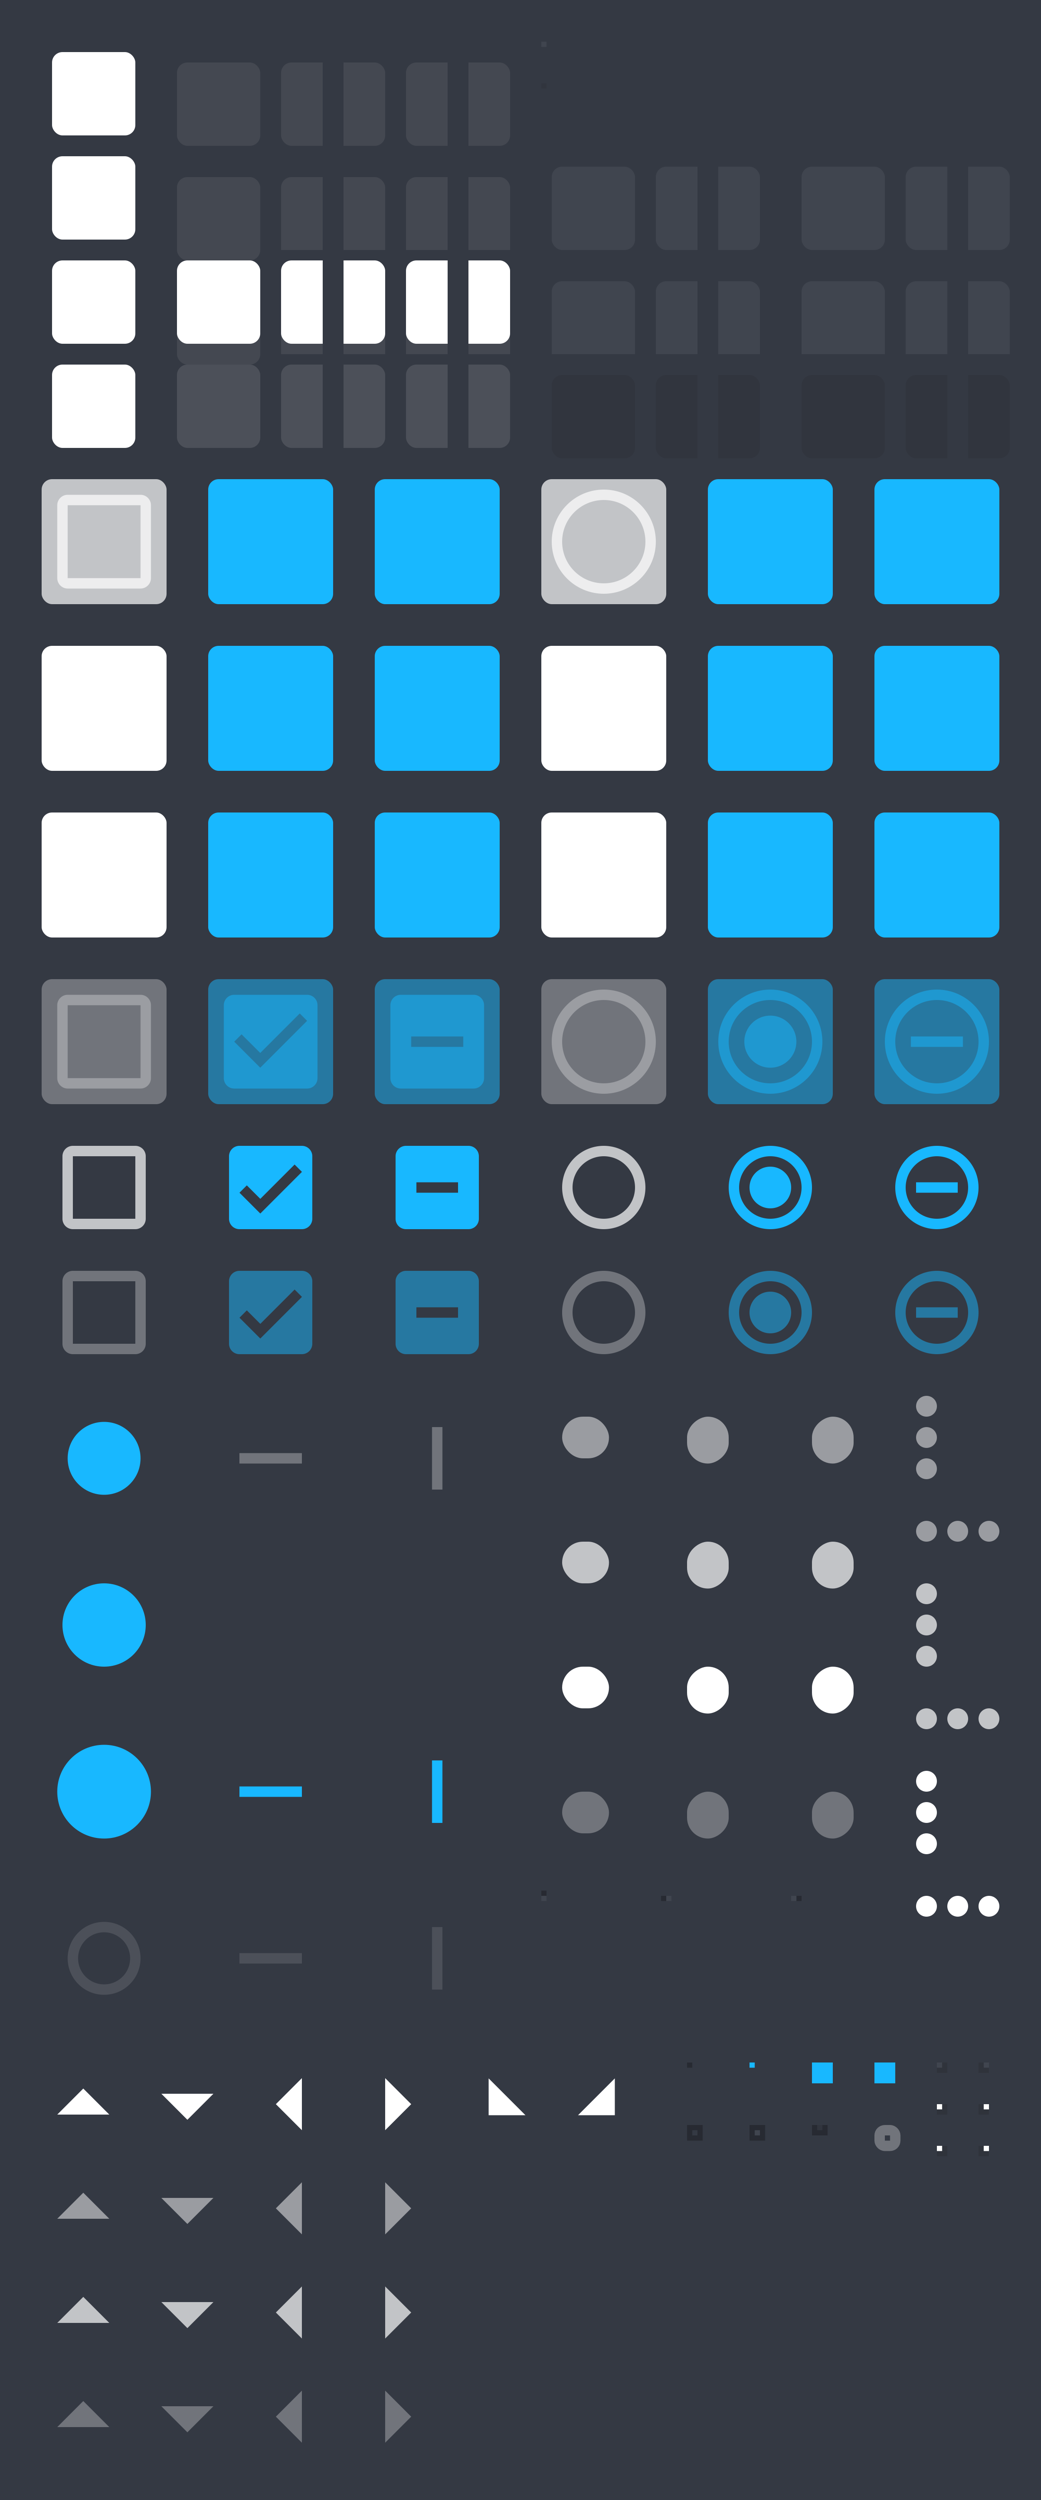 <?xml version="1.0" encoding="UTF-8" standalone="no"?>
<svg
   xmlns:dc="http://purl.org/dc/elements/1.1/"
   xmlns:cc="http://creativecommons.org/ns#"
   xmlns:rdf="http://www.w3.org/1999/02/22-rdf-syntax-ns#"
   xmlns:svg="http://www.w3.org/2000/svg"
   xmlns="http://www.w3.org/2000/svg"
   xmlns:xlink="http://www.w3.org/1999/xlink"
   xmlns:sodipodi="http://sodipodi.sourceforge.net/DTD/sodipodi-0.dtd"
   xmlns:inkscape="http://www.inkscape.org/namespaces/inkscape"
   width="200"
   height="480"
   viewBox="0 0 200 480"
   version="1.1"
   id="svg571"
   sodipodi:docname="assets-Dark.svg"
   inkscape:version="0.92.2 (5c3e80d, 2017-08-06)">
  <sodipodi:namedview
     showgrid="true"
     id="namedview4"
     inkscape:zoom="0.54791666"
     inkscape:cx="216.94969"
     inkscape:cy="363.54729"
     inkscape:current-layer="svg571">
    <inkscape:grid
       empspacing="4"
       id="grid2" />
  </sodipodi:namedview>
  <rect
     sodipodi:insensitive="true"
     width="200"
     height="480"
     fill="url(#color-bg)"
     id="rect6" />
  <defs
     id="defs418">
    <linearGradient
       id="color-fg">
      <stop
         stop-color="#FFFFFF"
         id="stop8" />
    </linearGradient>
    <linearGradient
       id="color-fg-disabled">
      <stop
         stop-color="#FFFFFF"
         stop-opacity="0.5"
         id="stop11" />
    </linearGradient>
    <linearGradient
       id="color-fg-secondary">
      <stop
         stop-color="#FFFFFF"
         stop-opacity="0.7"
         id="stop14" />
    </linearGradient>
    <linearGradient
       id="color-fg-secondary-disabled">
      <stop
         stop-color="#FFFFFF"
         stop-opacity="0.3"
         id="stop17" />
    </linearGradient>
    <linearGradient
       id="color-divider">
      <stop
         stop-color="#FFFFFF"
         stop-opacity="0.12"
         id="stop20" />
    </linearGradient>
    <linearGradient
       id="color-primary">
      <stop
         stop-color="#18b8ff"
         id="stop23" />
    </linearGradient>
    <linearGradient
       id="color-accent">
      <stop
         stop-color="#18b8ff"
         id="stop26" />
    </linearGradient>
    <linearGradient
       id="color-accent-insensitive">
      <stop
         stop-color="#18b8ff"
         stop-opacity="0.5"
         id="stop29" />
    </linearGradient>
    <linearGradient
       id="color-bg">
      <stop
         stop-color="#343943"
         id="stop32" />
    </linearGradient>
    <linearGradient
       id="color-bg-lighter">
      <stop
         stop-color="#444851"
         id="stop35" />
    </linearGradient>
    <linearGradient
       id="color-base">
      <stop
         stop-color="#40454F"
         id="stop38" />
    </linearGradient>
    <linearGradient
       id="color-base-alt">
      <stop
         stop-color="#31353E"
         id="stop41" />
    </linearGradient>
    <linearGradient
       id="color-border">
      <stop
         stop-color="#000000"
         stop-opacity="0.26"
         id="stop44" />
    </linearGradient>
    <filter
       id="1"
       color-interpolation-filters="sRGB"
       x="0"
       y="0"
       width="1"
       height="1">
      <!-- <feDropShadow dx="0" dy="1" stdDeviation="1.5" flood-color="#000000" flood-opacity="0.12"/> -->
      <!-- <feDropShadow dx="0" dy="1" stdDeviation="1" flood-color="#000000" flood-opacity="0.24"/> -->
      <feFlood
         flood-color="#000000"
         flood-opacity="0.12"
         result="flood"
         id="feFlood47" />
      <feComposite
         operator="in"
         in="flood"
         in2="SourceGraphic"
         result="composite1"
         id="feComposite49" />
      <feGaussianBlur
         stdDeviation="1.5"
         in="composite1"
         result="blur"
         id="feGaussianBlur51" />
      <feOffset
         dx="0"
         dy="1"
         result="offset"
         id="feOffset53" />
      <feComposite
         in="SourceGraphic"
         in2="offset"
         result="fbSourceGraphic"
         id="feComposite55" />
      <feFlood
         flood-color="#000000"
         flood-opacity="0.24"
         result="flood"
         id="feFlood57" />
      <feComposite
         operator="in"
         in="flood"
         in2="fbSourceGraphic"
         result="composite1"
         id="feComposite59" />
      <feGaussianBlur
         stdDeviation="1"
         in="composite1"
         result="blur"
         id="feGaussianBlur61" />
      <feOffset
         dx="0"
         dy="1"
         result="offset"
         id="feOffset63" />
      <feComposite
         in="fbSourceGraphic"
         in2="offset"
         result="composite2"
         id="feComposite65" />
    </filter>
    <rect
       id="1x1"
       width="1"
       height="1" />
    <rect
       id="2x2"
       width="2"
       height="2" />
    <rect
       id="4x4"
       width="4"
       height="4" />
    <rect
       id="16x16"
       width="16"
       height="16"
       opacity="0" />
    <rect
       id="17x17"
       width="17"
       height="17"
       opacity="0" />
    <rect
       id="24x24"
       width="24"
       height="24"
       opacity="0" />
    <clipPath
       id="left">
      <rect
         width="10"
         height="20"
         id="rect74" />
    </clipPath>
    <clipPath
       id="right">
      <rect
         width="10"
         height="20"
         x="10"
         id="rect77" />
    </clipPath>
    <clipPath
       id="left-top">
      <rect
         width="10"
         height="10"
         id="rect80" />
    </clipPath>
    <clipPath
       id="left-bottom">
      <rect
         width="10"
         height="10"
         y="10"
         id="rect83" />
    </clipPath>
    <clipPath
       id="right-top">
      <rect
         width="10"
         height="10"
         x="10"
         id="rect86" />
    </clipPath>
    <clipPath
       id="right-bottom">
      <rect
         width="10"
         height="10"
         x="10"
         y="10"
         id="rect89" />
    </clipPath>
    <g
       id="base-box">
      <rect
         width="20"
         height="20"
         opacity="0"
         id="rect92" />
      <rect
         x="2"
         y="2"
         width="16"
         height="16"
         rx="2"
         ry="2"
         id="rect94" />
    </g>
    <use
       xlink:href="#base-box"
       id="base-flat-button"
       fill="url(#color-fg)"
       opacity="0" />
    <use
       xlink:href="#base-box"
       id="base-flat-button-hover"
       fill="url(#color-fg)"
       opacity="0.15" />
    <use
       xlink:href="#base-box"
       id="base-flat-button-active"
       fill="url(#color-fg)"
       opacity="0.3" />
    <use
       xlink:href="#base-box"
       id="base-flat-button-insensitive"
       fill="url(#color-fg)"
       opacity="0" />
    <use
       xlink:href="#base-box"
       id="base-button"
       fill="url(#color-bg-lighter)"
       filter="url(#1)" />
    <use
       xlink:href="#base-button"
       id="base-button-hover"
       filter="url(#1)" />
    <g
       id="base-button-active">
      <use
         xlink:href="#base-button-hover"
         id="use103" />
      <use
         xlink:href="#base-flat-button-active"
         id="use105" />
    </g>
    <use
       xlink:href="#base-box"
       id="base-button-insensitive"
       fill="url(#color-divider)" />
    <use
       xlink:href="#1x1"
       id="base-entry-background"
       fill="url(#color-base)" />
    <use
       xlink:href="#1x1"
       id="base-entry-background-insensitive"
       fill="url(#color-base-alt)" />
    <use
       xlink:href="#base-box"
       id="base-entry-box"
       fill="url(#color-base)"
       filter="url(#1)" />
    <use
       xlink:href="#base-entry-box"
       id="base-entry-box-active"
       filter="url(#1)" />
    <use
       xlink:href="#base-box"
       id="base-entry-box-insensitive"
       fill="url(#color-base-alt)"
       filter="url(#1)" />
    <rect
       id="background-fill"
       width="20"
       height="20" />
    <g
       id="base-entry">
      <use
         xlink:href="#background-fill"
         id="use115" />
      <use
         xlink:href="#base-entry-box"
         id="use117" />
    </g>
    <g
       id="base-entry-active">
      <use
         xlink:href="#background-fill"
         id="use120" />
      <use
         xlink:href="#base-entry-box-active"
         id="use122" />
    </g>
    <g
       id="base-entry-insensitive">
      <use
         xlink:href="#background-fill"
         id="use125" />
      <use
         xlink:href="#base-entry-box-insensitive"
         id="use127" />
    </g>
    <use
       clip-path="url(#left)"
       xlink:href="#base-button"
       id="base-combo-rtl-button" />
    <use
       clip-path="url(#left)"
       xlink:href="#base-button-hover"
       id="base-combo-rtl-button-hover" />
    <use
       clip-path="url(#left)"
       xlink:href="#base-button-active"
       id="base-combo-rtl-button-active" />
    <use
       clip-path="url(#left)"
       xlink:href="#base-button-insensitive"
       id="base-combo-rtl-button-insensitive" />
    <use
       clip-path="url(#right)"
       xlink:href="#base-button"
       id="base-combo-ltr-button" />
    <use
       clip-path="url(#right)"
       xlink:href="#base-button-hover"
       id="base-combo-ltr-button-hover" />
    <use
       clip-path="url(#right)"
       xlink:href="#base-button-active"
       id="base-combo-ltr-button-active" />
    <use
       clip-path="url(#right)"
       xlink:href="#base-button-insensitive"
       id="base-combo-ltr-button-insensitive" />
    <use
       clip-path="url(#left-top)"
       xlink:href="#base-button"
       id="base-spin-rtl-up" />
    <use
       clip-path="url(#left-top)"
       xlink:href="#base-button-hover"
       id="base-spin-rtl-up-hover" />
    <use
       clip-path="url(#left-top)"
       xlink:href="#base-button-active"
       id="base-spin-rtl-up-active" />
    <use
       clip-path="url(#left-top)"
       xlink:href="#base-button-insensitive"
       id="base-spin-rtl-up-insensitive" />
    <use
       clip-path="url(#left-bottom)"
       xlink:href="#base-button"
       id="base-spin-rtl-down" />
    <use
       clip-path="url(#left-bottom)"
       xlink:href="#base-button-hover"
       id="base-spin-rtl-down-hover" />
    <use
       clip-path="url(#left-bottom)"
       xlink:href="#base-button-active"
       id="base-spin-rtl-down-active" />
    <use
       clip-path="url(#left-bottom)"
       xlink:href="#base-button-insensitive"
       id="base-spin-rtl-down-insensitive" />
    <use
       clip-path="url(#right-top)"
       xlink:href="#base-button"
       id="base-spin-ltr-up" />
    <use
       clip-path="url(#right-top)"
       xlink:href="#base-button-hover"
       id="base-spin-ltr-up-hover" />
    <use
       clip-path="url(#right-top)"
       xlink:href="#base-button-active"
       id="base-spin-ltr-up-active" />
    <use
       clip-path="url(#right-top)"
       xlink:href="#base-button-insensitive"
       id="base-spin-ltr-up-insensitive" />
    <use
       clip-path="url(#right-bottom)"
       xlink:href="#base-button"
       id="base-spin-ltr-down" />
    <use
       clip-path="url(#right-bottom)"
       xlink:href="#base-button-hover"
       id="base-spin-ltr-down-hover" />
    <use
       clip-path="url(#right-bottom)"
       xlink:href="#base-button-active"
       id="base-spin-ltr-down-active" />
    <use
       clip-path="url(#right-bottom)"
       xlink:href="#base-button-insensitive"
       id="base-spin-ltr-down-insensitive" />
    <use
       clip-path="url(#left)"
       xlink:href="#base-entry"
       id="base-combo-ltr-entry" />
    <use
       clip-path="url(#left)"
       xlink:href="#base-entry-active"
       id="base-combo-ltr-entry-active" />
    <use
       clip-path="url(#left)"
       xlink:href="#base-entry-insensitive"
       id="base-combo-ltr-entry-insensitive" />
    <use
       clip-path="url(#right)"
       xlink:href="#base-entry"
       id="base-combo-rtl-entry" />
    <use
       clip-path="url(#right)"
       xlink:href="#base-entry-active"
       id="base-combo-rtl-entry-active" />
    <use
       clip-path="url(#right)"
       xlink:href="#base-entry-insensitive"
       id="base-combo-rtl-entry-insensitive" />
    <path
       id="checkbox-unchecked-path"
       d="M19 5v14H5V5h14m0-2H5c-1.1 0-2 .9-2 2v14c0 1.1.9 2 2 2h14c1.1 0 2-.9 2-2V5c0-1.1-.9-2-2-2z" />
    <path
       id="checkbox-checked-path"
       d="M19 3H5c-1.11 0-2 .9-2 2v14c0 1.1.89 2 2 2h14c1.11 0 2-.9 2-2V5c0-1.1-.89-2-2-2zm-9 14l-5-5 1.41-1.41L10 14.17l7.59-7.59L19 8l-9 9z" />
    <path
       id="checkbox-mixed-path"
       d="M19 3H5c-1.1 0-2 .9-2 2v14c0 1.1.9 2 2 2h14c1.1 0 2-.9 2-2V5c0-1.1-.9-2-2-2zm-2 10H7v-2h10v2z" />
    <path
       id="radio-unchecked-path"
       d="M12 2C6.48 2 2 6.48 2 12s4.48 10 10 10 10-4.48 10-10S17.52 2 12 2zm0 18c-4.42 0-8-3.58-8-8s3.58-8 8-8 8 3.58 8 8-3.58 8-8 8z" />
    <path
       id="radio-checked-path"
       d="M12 7c-2.76 0-5 2.24-5 5s2.24 5 5 5 5-2.24 5-5-2.24-5-5-5zm0-5C6.48 2 2 6.48 2 12s4.48 10 10 10 10-4.48 10-10S17.52 2 12 2zm0 18c-4.42 0-8-3.58-8-8s3.58-8 8-8 8 3.58 8 8-3.58 8-8 8z" />
    <path
       id="radio-mixed-path"
       d="m12 2c-5.52 0-10 4.48-10 10s4.48 10 10 10 10-4.48 10-10-4.48-10-10-10zm0 2c4.42 0 8 3.58 8 8s-3.58 8-8 8-8-3.58-8-8 3.58-8 8-8zm-5 7v2h10v-2h-10z" />
    <path
       id="menu-checkbox-unchecked-path"
       d="m2 0a2 2 0 0 0 -2 2v12a2 2 0 0 0 2 2h12a2 2 0 0 0 2 -2v-12a2 2 0 0 0 -2 -2h-12zm0 2h12v12h-12v-12z" />
    <path
       id="menu-checkbox-checked-path"
       d="m2 0a2 2 0 0 0 -2 2v12a2 2 0 0 0 2 2h12a2 2 0 0 0 2 -2v-12a2 2 0 0 0 -2 -2h-12zm10.6 3.59l1.41 1.41-8 8-4-4 1.41-1.41 2.59 2.59 6.59-6.59z" />
    <path
       id="menu-checkbox-mixed-path"
       d="m2 0a2 2 0 0 0 -2 2v12a2 2 0 0 0 2 2h12a2 2 0 0 0 2 -2v-12a2 2 0 0 0 -2 -2h-12zm2 7h8v2h-8v-2z" />
    <path
       id="menu-radio-unchecked-path"
       d="m8 0a8 8 0 0 0 -8 8 8 8 0 0 0 8 8 8 8 0 0 0 8 -8 8 8 0 0 0 -8 -8zm0 2a6 6 0 0 1 6 6 6 6 0 0 1 -6 6 6 6 0 0 1 -6 -6 6 6 0 0 1 6 -6z" />
    <path
       id="menu-radio-checked-path"
       d="m8 0a8 8 0 0 0 -8 8 8 8 0 0 0 8 8 8 8 0 0 0 8 -8 8 8 0 0 0 -8 -8zm0 2a6 6 0 0 1 6 6 6 6 0 0 1 -6 6 6 6 0 0 1 -6 -6 6 6 0 0 1 6 -6zm0 2a4 4 0 0 0 -4 4 4 4 0 0 0 4 4 4 4 0 0 0 4 -4 4 4 0 0 0 -4 -4z" />
    <path
       id="menu-radio-mixed-path"
       d="m8 0a8 8 0 0 0 -8 8 8 8 0 0 0 8 8 8 8 0 0 0 8 -8 8 8 0 0 0 -8 -8zm0 2a6 6 0 0 1 6 6 6 6 0 0 1 -6 6 6 6 0 0 1 -6 -6 6 6 0 0 1 6 -6zm-4 5v2h8v-2h-8z" />
    <rect
       id="button-fill"
       width="24"
       height="24"
       rx="2"
       ry="2" />
    <g
       id="base-checkbox-unchecked">
      <use
         xlink:href="#button-fill"
         opacity="0"
         id="use173" />
      <use
         xlink:href="#checkbox-unchecked-path"
         id="use175" />
    </g>
    <g
       id="base-checkbox-unchecked-hover">
      <use
         xlink:href="#button-fill"
         opacity="0.15"
         id="use178" />
      <use
         xlink:href="#checkbox-unchecked-path"
         id="use180" />
    </g>
    <g
       id="base-checkbox-unchecked-active">
      <use
         xlink:href="#button-fill"
         opacity="0.3"
         id="use183" />
      <use
         xlink:href="#checkbox-unchecked-path"
         id="use185" />
    </g>
    <g
       id="base-checkbox-checked">
      <use
         xlink:href="#button-fill"
         opacity="0"
         id="use188" />
      <use
         xlink:href="#checkbox-checked-path"
         id="use190" />
    </g>
    <g
       id="base-checkbox-checked-hover">
      <use
         xlink:href="#button-fill"
         opacity="0.15"
         id="use193" />
      <use
         xlink:href="#checkbox-checked-path"
         id="use195" />
    </g>
    <g
       id="base-checkbox-checked-active">
      <use
         xlink:href="#button-fill"
         opacity="0.3"
         id="use198" />
      <use
         xlink:href="#checkbox-checked-path"
         id="use200" />
    </g>
    <g
       id="base-checkbox-mixed">
      <use
         xlink:href="#button-fill"
         opacity="0"
         id="use203" />
      <use
         xlink:href="#checkbox-mixed-path"
         id="use205" />
    </g>
    <g
       id="base-checkbox-mixed-hover">
      <use
         xlink:href="#button-fill"
         opacity="0.15"
         id="use208" />
      <use
         xlink:href="#checkbox-mixed-path"
         id="use210" />
    </g>
    <g
       id="base-checkbox-mixed-active">
      <use
         xlink:href="#button-fill"
         opacity="0.3"
         id="use213" />
      <use
         xlink:href="#checkbox-mixed-path"
         id="use215" />
    </g>
    <g
       id="base-radio-unchecked">
      <use
         xlink:href="#button-fill"
         opacity="0"
         id="use218" />
      <use
         xlink:href="#radio-unchecked-path"
         id="use220" />
    </g>
    <g
       id="base-radio-unchecked-hover">
      <use
         xlink:href="#button-fill"
         opacity="0.15"
         id="use223" />
      <use
         xlink:href="#radio-unchecked-path"
         id="use225" />
    </g>
    <g
       id="base-radio-unchecked-active">
      <use
         xlink:href="#button-fill"
         opacity="0.3"
         id="use228" />
      <use
         xlink:href="#radio-unchecked-path"
         id="use230" />
    </g>
    <g
       id="base-radio-checked">
      <use
         xlink:href="#button-fill"
         opacity="0"
         id="use233" />
      <use
         xlink:href="#radio-checked-path"
         id="use235" />
    </g>
    <g
       id="base-radio-checked-hover">
      <use
         xlink:href="#button-fill"
         opacity="0.15"
         id="use238" />
      <use
         xlink:href="#radio-checked-path"
         id="use240" />
    </g>
    <g
       id="base-radio-checked-active">
      <use
         xlink:href="#button-fill"
         opacity="0.3"
         id="use243" />
      <use
         xlink:href="#radio-checked-path"
         id="use245" />
    </g>
    <g
       id="base-radio-mixed">
      <use
         xlink:href="#button-fill"
         opacity="0"
         id="use248" />
      <use
         xlink:href="#radio-mixed-path"
         id="use250" />
    </g>
    <g
       id="base-radio-mixed-hover">
      <use
         xlink:href="#button-fill"
         opacity="0.15"
         id="use253" />
      <use
         xlink:href="#radio-mixed-path"
         id="use255" />
    </g>
    <g
       id="base-radio-mixed-active">
      <use
         xlink:href="#button-fill"
         opacity="0.3"
         id="use258" />
      <use
         xlink:href="#radio-mixed-path"
         id="use260" />
    </g>
    <g
       id="base-menu-checkbox-unchecked">
      <use
         xlink:href="#16x16"
         id="use263" />
      <use
         xlink:href="#menu-checkbox-unchecked-path"
         id="use265" />
    </g>
    <g
       id="base-menu-checkbox-checked">
      <use
         xlink:href="#16x16"
         id="use268" />
      <use
         xlink:href="#menu-checkbox-checked-path"
         id="use270" />
    </g>
    <g
       id="base-menu-checkbox-mixed">
      <use
         xlink:href="#16x16"
         id="use273" />
      <use
         xlink:href="#menu-checkbox-mixed-path"
         id="use275" />
    </g>
    <g
       id="base-menu-radio-unchecked">
      <use
         xlink:href="#16x16"
         id="use278" />
      <use
         xlink:href="#menu-radio-unchecked-path"
         id="use280" />
    </g>
    <g
       id="base-menu-radio-checked">
      <use
         xlink:href="#16x16"
         id="use283" />
      <use
         xlink:href="#menu-radio-checked-path"
         id="use285" />
    </g>
    <g
       id="base-menu-radio-mixed">
      <use
         xlink:href="#16x16"
         id="use288" />
      <use
         xlink:href="#menu-radio-mixed-path"
         id="use290" />
    </g>
    <g
       id="base-scale-slider">
      <use
         xlink:href="#24x24"
         id="use293" />
      <circle
         cx="12"
         cy="12"
         r="7"
         fill="url(#color-accent)"
         id="circle295" />
    </g>
    <g
       id="base-scale-slider-hover">
      <use
         xlink:href="#24x24"
         id="use298" />
      <circle
         cx="12"
         cy="12"
         r="8"
         fill="url(#color-accent)"
         id="circle300" />
    </g>
    <g
       id="base-scale-slider-active">
      <use
         xlink:href="#24x24"
         id="use303" />
      <circle
         cx="12"
         cy="12"
         r="9"
         fill="url(#color-accent)"
         id="circle305" />
    </g>
    <g
       id="base-scale-slider-insensitive">
      <use
         xlink:href="#24x24"
         id="use308" />
      <circle
         cx="12"
         cy="12"
         r="7"
         fill="url(#color-bg)"
         id="circle310" />
      <circle
         cx="12"
         cy="12"
         r="6"
         fill="none"
         stroke="url(#color-divider)"
         stroke-width="2"
         id="circle312" />
    </g>
    <g
       id="base-scale-horz-trough">
      <use
         xlink:href="#24x24"
         id="use315" />
      <rect
         width="12"
         height="2"
         x="6"
         y="11"
         id="rect317" />
    </g>
    <g
       id="base-scale-vert-trough">
      <use
         xlink:href="#24x24"
         id="use320" />
      <rect
         width="2"
         height="12"
         x="11"
         y="6"
         id="rect322" />
    </g>
    <g
       id="base-scrollbar-horz-slider">
      <use
         xlink:href="#17x17"
         y="-1"
         id="use325" />
      <rect
         width="9"
         height="8"
         x="4"
         y="4"
         ry="4"
         id="rect327" />
    </g>
    <g
       id="base-scrollbar-horz-trough">
      <use
         xlink:href="#base-border"
         y="-1"
         id="use330" />
      <use
         xlink:href="#base-entry-background"
         id="use332" />
    </g>
    <use
       xlink:href="#base-scrollbar-horz-slider"
       id="base-scrollbar-vert-ltr-slider"
       transform="rotate(-90 8.5 8.5)" />
    <use
       xlink:href="#base-scrollbar-horz-trough"
       id="base-scrollbar-vert-ltr-trough"
       transform="rotate(-90 0.5 0.5)" />
    <use
       xlink:href="#base-scrollbar-horz-slider"
       id="base-scrollbar-vert-rtl-slider"
       transform="rotate(90 8 8)" />
    <use
       xlink:href="#base-scrollbar-horz-trough"
       id="base-scrollbar-vert-rtl-trough"
       transform="rotate(90 0.5 0.5)" />
    <g
       id="base-handle-horz">
      <circle
         cx="2"
         cy="2"
         r="2"
         id="circle339" />
      <circle
         cx="8"
         cy="2"
         r="2"
         id="circle341" />
      <circle
         cx="14"
         cy="2"
         r="2"
         id="circle343" />
    </g>
    <use
       xlink:href="#base-handle-horz"
       id="base-handle-vert"
       transform="rotate(90 2 2)" />
    <path
       id="pan-path"
       d="M 13,6 8,11 3,6 Z" />
    <g
       id="base-pan-down">
      <use
         xlink:href="#16x16"
         id="use348" />
      <use
         xlink:href="#pan-path"
         id="use350" />
    </g>
    <g
       id="base-pan-up">
      <use
         xlink:href="#16x16"
         id="use353" />
      <use
         xlink:href="#pan-path"
         transform="rotate(180 8 8)"
         id="use355" />
    </g>
    <g
       id="base-pan-left">
      <use
         xlink:href="#16x16"
         id="use358" />
      <use
         xlink:href="#pan-path"
         transform="rotate(90 8 8)"
         id="use360" />
    </g>
    <g
       id="base-pan-right">
      <use
         xlink:href="#16x16"
         id="use363" />
      <use
         xlink:href="#pan-path"
         transform="rotate(-90 8 8)"
         id="use365" />
    </g>
    <g
       id="base-pan-left-semi">
      <use
         xlink:href="#16x16"
         id="use368" />
      <use
         xlink:href="#pan-path"
         transform="rotate(45 8 8)"
         id="use370" />
    </g>
    <g
       id="base-pan-right-semi">
      <use
         xlink:href="#16x16"
         id="use373" />
      <use
         xlink:href="#pan-path"
         transform="rotate(-45 8 8)"
         id="use375" />
    </g>
    <use
       xlink:href="#1x1"
       id="base-border"
       fill="url(#color-border)" />
    <use
       xlink:href="#1x1"
       id="base-tab"
       fill="url(#color-primary)" />
    <use
       xlink:href="#4x4"
       id="base-progressbar-progress"
       fill="url(#color-primary)" />
    <g
       id="base-progressbar-trough">
      <use
         xlink:href="#4x4"
         fill="url(#color-bg)"
         id="use381" />
      <use
         xlink:href="#base-progressbar-progress"
         opacity="0.3"
         id="use383" />
    </g>
    <rect
       id="base-frame"
       x="0.5"
       y="0.5"
       width="2"
       height="2"
       fill="none"
       stroke="url(#color-border)"
       stroke-width="1" />
    <g
       id="base-frame-notebook">
      <rect
         width="3"
         height="3"
         fill="url(#color-border)"
         id="rect387" />
      <use
         xlink:href="#1x1"
         x="1"
         y="1"
         fill="url(#color-base)"
         id="use389" />
    </g>
    <g
       id="base-frame-inline">
      <rect
         width="3"
         height="2"
         fill="url(#color-border)"
         id="rect392" />
      <use
         xlink:href="#1x1"
         x="1"
         fill="url(#color-base-alt)"
         id="use394" />
    </g>
    <rect
       id="base-focus"
       x="1"
       y="1"
       width="3"
       height="3"
       rx="1"
       ry="1"
       fill="none"
       stroke="url(#color-fg)"
       stroke-width="2"
       opacity="0.3" />
    <g
       id="base-treeview-ltr-button">
      <use
         xlink:href="#2x2"
         fill="url(#color-base)"
         id="use398" />
      <use
         xlink:href="#2x2"
         fill="url(#color-border)"
         id="use400" />
      <use
         xlink:href="#1x1"
         fill="url(#color-base)"
         id="use402" />
    </g>
    <g
       id="base-treeview-ltr-button-hover">
      <use
         xlink:href="#base-treeview-ltr-button"
         id="use405" />
      <use
         xlink:href="#1x1"
         fill="url(#color-fg)"
         opacity="0.05"
         id="use407" />
    </g>
    <g
       id="base-treeview-ltr-button-active">
      <use
         xlink:href="#base-treeview-ltr-button"
         id="use410" />
      <use
         xlink:href="#1x1"
         fill="url(#color-fg)"
         opacity="0.3"
         id="use412" />
    </g>
    <use
       xlink:href="#base-treeview-ltr-button"
       id="base-treeview-rtl-button"
       transform="scale(-1 1)" />
    <use
       xlink:href="#base-treeview-ltr-button-hover"
       id="base-treeview-rtl-button-hover"
       transform="scale(-1 1)" />
    <use
       xlink:href="#base-treeview-ltr-button-active"
       id="base-treeview-rtl-button-active"
       transform="scale(-1 1)" />
    <linearGradient
       inkscape:collect="always"
       xlink:href="#color-bg"
       id="linearGradient1380" />
    <linearGradient
       inkscape:collect="always"
       xlink:href="#color-bg"
       id="linearGradient1382" />
    <linearGradient
       inkscape:collect="always"
       xlink:href="#color-bg"
       id="linearGradient1384" />
    <linearGradient
       inkscape:collect="always"
       xlink:href="#color-bg"
       id="linearGradient1386" />
    <linearGradient
       inkscape:collect="always"
       xlink:href="#color-bg"
       id="linearGradient1388" />
    <linearGradient
       inkscape:collect="always"
       xlink:href="#color-bg"
       id="linearGradient1390" />
    <linearGradient
       inkscape:collect="always"
       xlink:href="#color-bg"
       id="linearGradient1392" />
    <linearGradient
       inkscape:collect="always"
       xlink:href="#color-bg"
       id="linearGradient1394" />
    <linearGradient
       inkscape:collect="always"
       xlink:href="#color-bg"
       id="linearGradient1396" />
  </defs>
  <use
     x="8"
     y="8"
     xlink:href="#base-flat-button"
     id="flat-button" />
  <use
     x="8"
     y="28"
     xlink:href="#base-flat-button-hover"
     id="flat-button-hover" />
  <use
     x="8"
     y="48"
     xlink:href="#base-flat-button-active"
     id="flat-button-active" />
  <use
     x="8"
     y="68"
     xlink:href="#base-flat-button-insensitive"
     id="flat-button-insensitive" />
  <use
     x="32"
     y="8"
     xlink:href="#base-button"
     id="button" />
  <use
     x="32"
     y="28"
     xlink:href="#base-button-hover"
     id="button-hover" />
  <use
     x="32"
     y="48"
     xlink:href="#base-button-active"
     id="button-active" />
  <use
     x="32"
     y="68"
     xlink:href="#base-button-insensitive"
     id="button-insensitive" />
  <use
     x="52"
     y="8"
     xlink:href="#base-combo-rtl-button"
     id="combo-rtl-button" />
  <use
     x="52"
     y="28"
     xlink:href="#base-combo-rtl-button-hover"
     id="combo-rtl-button-hover" />
  <use
     x="52"
     y="48"
     xlink:href="#base-combo-rtl-button-active"
     id="combo-rtl-button-active" />
  <use
     x="52"
     y="68"
     xlink:href="#base-combo-rtl-button-insensitive"
     id="combo-rtl-button-insensitive" />
  <use
     x="56"
     y="8"
     xlink:href="#base-combo-ltr-button"
     id="combo-ltr-button" />
  <use
     x="56"
     y="28"
     xlink:href="#base-combo-ltr-button-hover"
     id="combo-ltr-button-hover" />
  <use
     x="56"
     y="48"
     xlink:href="#base-combo-ltr-button-active"
     id="combo-ltr-button-active" />
  <use
     x="56"
     y="68"
     xlink:href="#base-combo-ltr-button-insensitive"
     id="combo-ltr-button-insensitive" />
  <use
     x="76"
     y="8"
     xlink:href="#base-spin-rtl-up"
     id="spin-rtl-up" />
  <use
     x="76"
     y="28"
     xlink:href="#base-spin-rtl-up-hover"
     id="spin-rtl-up-hover" />
  <use
     x="76"
     y="48"
     xlink:href="#base-spin-rtl-up-active"
     id="spin-rtl-up-active" />
  <use
     x="76"
     y="68"
     xlink:href="#base-spin-rtl-up-insensitive"
     id="spin-rtl-up-insensitive" />
  <use
     x="76"
     y="8"
     xlink:href="#base-spin-rtl-down"
     id="spin-rtl-down" />
  <use
     x="76"
     y="28"
     xlink:href="#base-spin-rtl-down-hover"
     id="spin-rtl-down-hover" />
  <use
     x="76"
     y="48"
     xlink:href="#base-spin-rtl-down-active"
     id="spin-rtl-down-active" />
  <use
     x="76"
     y="68"
     xlink:href="#base-spin-rtl-down-insensitive"
     id="spin-rtl-down-insensitive" />
  <use
     x="80"
     y="8"
     xlink:href="#base-spin-ltr-up"
     id="spin-ltr-up" />
  <use
     x="80"
     y="28"
     xlink:href="#base-spin-ltr-up-hover"
     id="spin-ltr-up-hover" />
  <use
     x="80"
     y="48"
     xlink:href="#base-spin-ltr-up-active"
     id="spin-ltr-up-active" />
  <use
     x="80"
     y="68"
     xlink:href="#base-spin-ltr-up-insensitive"
     id="spin-ltr-up-insensitive" />
  <use
     x="80"
     y="8"
     xlink:href="#base-spin-ltr-down"
     id="spin-ltr-down" />
  <use
     x="80"
     y="28"
     xlink:href="#base-spin-ltr-down-hover"
     id="spin-ltr-down-hover" />
  <use
     x="80"
     y="48"
     xlink:href="#base-spin-ltr-down-active"
     id="spin-ltr-down-active" />
  <use
     x="80"
     y="68"
     xlink:href="#base-spin-ltr-down-insensitive"
     id="spin-ltr-down-insensitive" />
  <use
     x="104"
     y="8"
     xlink:href="#base-entry-background"
     id="entry-background" />
  <use
     x="104"
     y="16"
     xlink:href="#base-entry-background-insensitive"
     id="entry-background-insensitive" />
  <use
     x="104"
     y="28"
     xlink:href="#base-entry"
     fill="url(#color-bg)"
     id="entry" />
  <use
     x="104"
     y="48"
     xlink:href="#base-entry-active"
     fill="url(#color-bg)"
     id="entry-active" />
  <use
     x="104"
     y="68"
     xlink:href="#base-entry-insensitive"
     fill="url(#color-bg)"
     id="entry-insensitive" />
  <use
     x="124"
     y="28"
     xlink:href="#base-combo-ltr-entry"
     fill="url(#color-bg)"
     id="combo-ltr-entry" />
  <use
     x="124"
     y="48"
     xlink:href="#base-combo-ltr-entry-active"
     fill="url(#color-bg)"
     id="combo-ltr-entry-active" />
  <use
     x="124"
     y="68"
     xlink:href="#base-combo-ltr-entry-insensitive"
     fill="url(#color-bg)"
     id="combo-ltr-entry-insensitive" />
  <use
     x="128"
     y="28"
     xlink:href="#base-combo-rtl-entry"
     fill="url(#color-bg)"
     id="combo-rtl-entry" />
  <use
     x="128"
     y="48"
     xlink:href="#base-combo-rtl-entry-active"
     fill="url(#color-bg)"
     id="combo-rtl-entry-active" />
  <use
     x="128"
     y="68"
     xlink:href="#base-combo-rtl-entry-insensitive"
     fill="url(#color-bg)"
     id="combo-rtl-entry-insensitive" />
  <use
     x="152"
     y="28"
     xlink:href="#base-entry"
     fill="url(#color-base)"
     id="notebook-entry"
     style="fill-opacity:1;fill:url(#linearGradient1396)" />
  <use
     x="152"
     y="48"
     xlink:href="#base-entry-active"
     fill="url(#color-base)"
     id="notebook-entry-active"
     style="fill-opacity:1;fill:url(#linearGradient1390)" />
  <use
     x="152"
     y="68"
     xlink:href="#base-entry-insensitive"
     fill="url(#color-base)"
     id="notebook-entry-insensitive"
     style="fill-opacity:1;fill:url(#linearGradient1384)" />
  <use
     x="172"
     y="28"
     xlink:href="#base-combo-ltr-entry"
     fill="url(#color-base)"
     id="notebook-combo-ltr-entry"
     style="fill-opacity:1;fill:url(#linearGradient1394)" />
  <use
     x="172"
     y="48"
     xlink:href="#base-combo-ltr-entry-active"
     fill="url(#color-base)"
     id="notebook-combo-ltr-entry-active"
     style="fill-opacity:1;fill:url(#linearGradient1388)" />
  <use
     x="172"
     y="68"
     xlink:href="#base-combo-ltr-entry-insensitive"
     fill="url(#color-base)"
     id="notebook-combo-ltr-entry-insensitive"
     style="fill-opacity:1;fill:url(#linearGradient1382)" />
  <use
     x="176"
     y="28"
     xlink:href="#base-combo-rtl-entry"
     fill="url(#color-base)"
     id="notebook-combo-rtl-entry"
     style="fill-opacity:1;fill:url(#linearGradient1392)" />
  <use
     x="176"
     y="48"
     xlink:href="#base-combo-rtl-entry-active"
     fill="url(#color-base)"
     id="notebook-combo-rtl-entry-active"
     style="fill-opacity:1;fill:url(#linearGradient1386)" />
  <use
     x="176"
     y="68"
     xlink:href="#base-combo-rtl-entry-insensitive"
     fill="url(#color-base)"
     id="notebook-combo-rtl-entry-insensitive"
     style="fill-opacity:1;fill:url(#linearGradient1380)" />
  <use
     x="8"
     y="92"
     xlink:href="#base-checkbox-unchecked"
     fill="url(#color-fg-secondary)"
     id="checkbox-unchecked" />
  <use
     x="8"
     y="124"
     xlink:href="#base-checkbox-unchecked-hover"
     fill="url(#color-fg)"
     id="checkbox-unchecked-hover" />
  <use
     x="8"
     y="156"
     xlink:href="#base-checkbox-unchecked-active"
     fill="url(#color-fg)"
     id="checkbox-unchecked-active" />
  <use
     x="8"
     y="188"
     xlink:href="#base-checkbox-unchecked"
     fill="url(#color-fg-secondary-disabled)"
     id="checkbox-unchecked-insensitive" />
  <use
     x="40"
     y="92"
     xlink:href="#base-checkbox-checked"
     fill="url(#color-accent)"
     id="checkbox-checked" />
  <use
     x="40"
     y="124"
     xlink:href="#base-checkbox-checked-hover"
     fill="url(#color-accent)"
     id="checkbox-checked-hover" />
  <use
     x="40"
     y="156"
     xlink:href="#base-checkbox-checked-active"
     fill="url(#color-accent)"
     id="checkbox-checked-active" />
  <use
     x="40"
     y="188"
     xlink:href="#base-checkbox-checked"
     fill="url(#color-accent-insensitive)"
     id="checkbox-checked-insensitive" />
  <use
     x="72"
     y="92"
     xlink:href="#base-checkbox-mixed"
     fill="url(#color-accent)"
     id="checkbox-mixed" />
  <use
     x="72"
     y="124"
     xlink:href="#base-checkbox-mixed-hover"
     fill="url(#color-accent)"
     id="checkbox-mixed-hover" />
  <use
     x="72"
     y="156"
     xlink:href="#base-checkbox-mixed-active"
     fill="url(#color-accent)"
     id="checkbox-mixed-active" />
  <use
     x="72"
     y="188"
     xlink:href="#base-checkbox-mixed"
     fill="url(#color-accent-insensitive)"
     id="checkbox-mixed-insensitive" />
  <use
     x="104"
     y="92"
     xlink:href="#base-radio-unchecked"
     fill="url(#color-fg-secondary)"
     id="radio-unchecked" />
  <use
     x="104"
     y="124"
     xlink:href="#base-radio-unchecked-hover"
     fill="url(#color-fg)"
     id="radio-unchecked-hover" />
  <use
     x="104"
     y="156"
     xlink:href="#base-radio-unchecked-active"
     fill="url(#color-fg)"
     id="radio-unchecked-active" />
  <use
     x="104"
     y="188"
     xlink:href="#base-radio-unchecked"
     fill="url(#color-fg-secondary-disabled)"
     id="radio-unchecked-insensitive" />
  <use
     x="136"
     y="92"
     xlink:href="#base-radio-checked"
     fill="url(#color-accent)"
     id="radio-checked" />
  <use
     x="136"
     y="124"
     xlink:href="#base-radio-checked-hover"
     fill="url(#color-accent)"
     id="radio-checked-hover" />
  <use
     x="136"
     y="156"
     xlink:href="#base-radio-checked-active"
     fill="url(#color-accent)"
     id="radio-checked-active" />
  <use
     x="136"
     y="188"
     xlink:href="#base-radio-checked"
     fill="url(#color-accent-insensitive)"
     id="radio-checked-insensitive" />
  <use
     x="168"
     y="92"
     xlink:href="#base-radio-mixed"
     fill="url(#color-accent)"
     id="radio-mixed" />
  <use
     x="168"
     y="124"
     xlink:href="#base-radio-mixed-hover"
     fill="url(#color-accent)"
     id="radio-mixed-hover" />
  <use
     x="168"
     y="156"
     xlink:href="#base-radio-mixed-active"
     fill="url(#color-accent)"
     id="radio-mixed-active" />
  <use
     x="168"
     y="188"
     xlink:href="#base-radio-mixed"
     fill="url(#color-accent-insensitive)"
     id="radio-mixed-insensitive" />
  <use
     x="12"
     y="220"
     xlink:href="#base-menu-checkbox-unchecked"
     fill="url(#color-fg-secondary)"
     id="menu-checkbox-unchecked" />
  <use
     x="12"
     y="244"
     xlink:href="#base-menu-checkbox-unchecked"
     fill="url(#color-fg-secondary-disabled)"
     id="menu-checkbox-unchecked-insensitive" />
  <use
     x="44"
     y="220"
     xlink:href="#base-menu-checkbox-checked"
     fill="url(#color-accent)"
     id="menu-checkbox-checked" />
  <use
     x="44"
     y="244"
     xlink:href="#base-menu-checkbox-checked"
     fill="url(#color-accent-insensitive)"
     id="menu-checkbox-checked-insensitive" />
  <use
     x="76"
     y="220"
     xlink:href="#base-menu-checkbox-mixed"
     fill="url(#color-accent)"
     id="menu-checkbox-mixed" />
  <use
     x="76"
     y="244"
     xlink:href="#base-menu-checkbox-mixed"
     fill="url(#color-accent-insensitive)"
     id="menu-checkbox-mixed-insensitive" />
  <use
     x="108"
     y="220"
     xlink:href="#base-menu-radio-unchecked"
     fill="url(#color-fg-secondary)"
     id="menu-radio-unchecked" />
  <use
     x="108"
     y="244"
     xlink:href="#base-menu-radio-unchecked"
     fill="url(#color-fg-secondary-disabled)"
     id="menu-radio-unchecked-insensitive" />
  <use
     x="140"
     y="220"
     xlink:href="#base-menu-radio-checked"
     fill="url(#color-accent)"
     id="menu-radio-checked" />
  <use
     x="140"
     y="244"
     xlink:href="#base-menu-radio-checked"
     fill="url(#color-accent-insensitive)"
     id="menu-radio-checked-insensitive" />
  <use
     x="172"
     y="220"
     xlink:href="#base-menu-radio-mixed"
     fill="url(#color-accent)"
     id="menu-radio-mixed" />
  <use
     x="172"
     y="244"
     xlink:href="#base-menu-radio-mixed"
     fill="url(#color-accent-insensitive)"
     id="menu-radio-mixed-insensitive" />
  <use
     x="8"
     y="268"
     xlink:href="#base-scale-slider"
     id="scale-slider" />
  <use
     x="8"
     y="300"
     xlink:href="#base-scale-slider-hover"
     id="scale-slider-hover" />
  <use
     x="8"
     y="332"
     xlink:href="#base-scale-slider-active"
     id="scale-slider-active" />
  <use
     x="8"
     y="364"
     xlink:href="#base-scale-slider-insensitive"
     id="scale-slider-insensitive" />
  <use
     x="40"
     y="268"
     xlink:href="#base-scale-horz-trough"
     fill="url(#color-fg-secondary-disabled)"
     id="scale-horz-trough" />
  <use
     x="40"
     y="332"
     xlink:href="#base-scale-horz-trough"
     fill="url(#color-accent)"
     id="scale-horz-trough-active" />
  <use
     x="40"
     y="364"
     xlink:href="#base-scale-horz-trough"
     fill="url(#color-divider)"
     id="scale-horz-trough-insensitive" />
  <use
     x="72"
     y="268"
     xlink:href="#base-scale-vert-trough"
     fill="url(#color-fg-secondary-disabled)"
     id="scale-vert-trough" />
  <use
     x="72"
     y="332"
     xlink:href="#base-scale-vert-trough"
     fill="url(#color-accent)"
     id="scale-vert-trough-active" />
  <use
     x="72"
     y="364"
     xlink:href="#base-scale-vert-trough"
     fill="url(#color-divider)"
     id="scale-vert-trough-insensitive" />
  <use
     x="104"
     y="268"
     xlink:href="#base-scrollbar-horz-slider"
     fill="url(#color-fg-disabled)"
     id="scrollbar-horz-slider" />
  <use
     x="104"
     y="292"
     xlink:href="#base-scrollbar-horz-slider"
     fill="url(#color-fg-secondary)"
     id="scrollbar-horz-slider-hover" />
  <use
     x="104"
     y="316"
     xlink:href="#base-scrollbar-horz-slider"
     fill="url(#color-fg)"
     id="scrollbar-horz-slider-active" />
  <use
     x="104"
     y="340"
     xlink:href="#base-scrollbar-horz-slider"
     fill="url(#color-fg-secondary-disabled)"
     id="scrollbar-horz-slider-insensitive" />
  <use
     x="104"
     y="364"
     xlink:href="#base-scrollbar-horz-trough"
     id="scrollbar-horz-trough" />
  <use
     x="128"
     y="268"
     xlink:href="#base-scrollbar-vert-ltr-slider"
     fill="url(#color-fg-disabled)"
     id="scrollbar-vert-ltr-slider" />
  <use
     x="128"
     y="292"
     xlink:href="#base-scrollbar-vert-ltr-slider"
     fill="url(#color-fg-secondary)"
     id="scrollbar-vert-ltr-slider-hover" />
  <use
     x="128"
     y="316"
     xlink:href="#base-scrollbar-vert-ltr-slider"
     fill="url(#color-fg)"
     id="scrollbar-vert-ltr-slider-active" />
  <use
     x="128"
     y="340"
     xlink:href="#base-scrollbar-vert-ltr-slider"
     fill="url(#color-fg-secondary-disabled)"
     id="scrollbar-vert-ltr-slider-insensitive" />
  <use
     x="128"
     y="364"
     xlink:href="#base-scrollbar-vert-ltr-trough"
     id="scrollbar-vert-ltr-trough" />
  <use
     x="152"
     y="268"
     xlink:href="#base-scrollbar-vert-rtl-slider"
     fill="url(#color-fg-disabled)"
     id="scrollbar-vert-rtl-slider" />
  <use
     x="152"
     y="292"
     xlink:href="#base-scrollbar-vert-rtl-slider"
     fill="url(#color-fg-secondary)"
     id="scrollbar-vert-rtl-slider-hover" />
  <use
     x="152"
     y="316"
     xlink:href="#base-scrollbar-vert-rtl-slider"
     fill="url(#color-fg)"
     id="scrollbar-vert-rtl-slider-active" />
  <use
     x="152"
     y="340"
     xlink:href="#base-scrollbar-vert-rtl-slider"
     fill="url(#color-fg-secondary-disabled)"
     id="scrollbar-vert-rtl-slider-insensitive" />
  <use
     x="152"
     y="364"
     xlink:href="#base-scrollbar-vert-rtl-trough"
     id="scrollbar-vert-rtl-trough" />
  <use
     x="176"
     y="292"
     xlink:href="#base-handle-horz"
     fill="url(#color-fg-disabled)"
     id="handle-horz" />
  <use
     x="176"
     y="328"
     xlink:href="#base-handle-horz"
     fill="url(#color-fg-secondary)"
     id="handle-horz-hover" />
  <use
     x="176"
     y="364"
     xlink:href="#base-handle-horz"
     fill="url(#color-fg)"
     id="handle-horz-active" />
  <use
     x="176"
     y="268"
     xlink:href="#base-handle-vert"
     fill="url(#color-fg-disabled)"
     id="handle-vert" />
  <use
     x="176"
     y="304"
     xlink:href="#base-handle-vert"
     fill="url(#color-fg-secondary)"
     id="handle-vert-hover" />
  <use
     x="176"
     y="340"
     xlink:href="#base-handle-vert"
     fill="url(#color-fg)"
     id="handle-vert-active" />
  <use
     x="8"
     y="396"
     xlink:href="#base-pan-up"
     fill="url(#color-fg)"
     id="pan-up" />
  <use
     x="8"
     y="416"
     xlink:href="#base-pan-up"
     fill="url(#color-fg-disabled)"
     id="pan-up-insensitive" />
  <use
     x="8"
     y="436"
     xlink:href="#base-pan-up"
     fill="url(#color-fg-secondary)"
     id="pan-up-alt" />
  <use
     x="8"
     y="456"
     xlink:href="#base-pan-up"
     fill="url(#color-fg-secondary-disabled)"
     id="pan-up-alt-insensitive" />
  <use
     x="28"
     y="396"
     xlink:href="#base-pan-down"
     fill="url(#color-fg)"
     id="pan-down" />
  <use
     x="28"
     y="416"
     xlink:href="#base-pan-down"
     fill="url(#color-fg-disabled)"
     id="pan-down-insensitive" />
  <use
     x="28"
     y="436"
     xlink:href="#base-pan-down"
     fill="url(#color-fg-secondary)"
     id="pan-down-alt" />
  <use
     x="28"
     y="456"
     xlink:href="#base-pan-down"
     fill="url(#color-fg-secondary-disabled)"
     id="pan-down-alt-insensitive" />
  <use
     x="48"
     y="396"
     xlink:href="#base-pan-left"
     fill="url(#color-fg)"
     id="pan-left" />
  <use
     x="48"
     y="416"
     xlink:href="#base-pan-left"
     fill="url(#color-fg-disabled)"
     id="pan-left-insensitive" />
  <use
     x="48"
     y="436"
     xlink:href="#base-pan-left"
     fill="url(#color-fg-secondary)"
     id="pan-left-alt" />
  <use
     x="48"
     y="456"
     xlink:href="#base-pan-left"
     fill="url(#color-fg-secondary-disabled)"
     id="pan-left-alt-insensitive" />
  <use
     x="68"
     y="396"
     xlink:href="#base-pan-right"
     fill="url(#color-fg)"
     id="pan-right" />
  <use
     x="68"
     y="416"
     xlink:href="#base-pan-right"
     fill="url(#color-fg-disabled)"
     id="pan-right-insensitive" />
  <use
     x="68"
     y="436"
     xlink:href="#base-pan-right"
     fill="url(#color-fg-secondary)"
     id="pan-right-alt" />
  <use
     x="68"
     y="456"
     xlink:href="#base-pan-right"
     fill="url(#color-fg-secondary-disabled)"
     id="pan-right-alt-insensitive" />
  <use
     x="88"
     y="396"
     xlink:href="#base-pan-left-semi"
     fill="url(#color-fg)"
     id="pan-left-semi" />
  <use
     x="108"
     y="396"
     xlink:href="#base-pan-right-semi"
     fill="url(#color-fg)"
     id="pan-right-semi" />
  <use
     x="132"
     y="396"
     xlink:href="#base-border"
     id="border" />
  <use
     x="144"
     y="396"
     xlink:href="#base-tab"
     id="tab" />
  <use
     x="156"
     y="396"
     xlink:href="#base-progressbar-progress"
     id="progressbar-progress" />
  <use
     x="168"
     y="396"
     xlink:href="#base-progressbar-trough"
     id="progressbar-trough" />
  <use
     x="132"
     y="408"
     xlink:href="#base-frame"
     id="frame" />
  <use
     x="144"
     y="408"
     xlink:href="#base-frame-notebook"
     id="frame-notebook" />
  <use
     x="156"
     y="408"
     xlink:href="#base-frame-inline"
     id="frame-inline" />
  <use
     x="168"
     y="408"
     xlink:href="#base-focus"
     id="focus" />
  <use
     x="180"
     y="396"
     xlink:href="#base-treeview-ltr-button"
     id="treeview-ltr-button" />
  <use
     x="180"
     y="404"
     xlink:href="#base-treeview-ltr-button-hover"
     id="treeview-ltr-button-hover" />
  <use
     x="180"
     y="412"
     xlink:href="#base-treeview-ltr-button-active"
     id="treeview-ltr-button-active" />
  <use
     x="190"
     y="396"
     xlink:href="#base-treeview-rtl-button"
     id="treeview-rtl-button" />
  <use
     x="190"
     y="404"
     xlink:href="#base-treeview-rtl-button-hover"
     id="treeview-rtl-button-hover" />
  <use
     x="190"
     y="412"
     xlink:href="#base-treeview-rtl-button-active"
     id="treeview-rtl-button-active" />
  <rect
     style="display:inline;opacity:0.05;fill:none;fill-opacity:1;stroke:none;stroke-width:1.067;stroke-linecap:butt;stroke-linejoin:miter;stroke-miterlimit:4;stroke-dasharray:none;stroke-dashoffset:0;stroke-opacity:1"
     id="null"
     width="16"
     height="16"
     x="96"
     y="416"
     inkscape:label="#rect6297" />
</svg>
